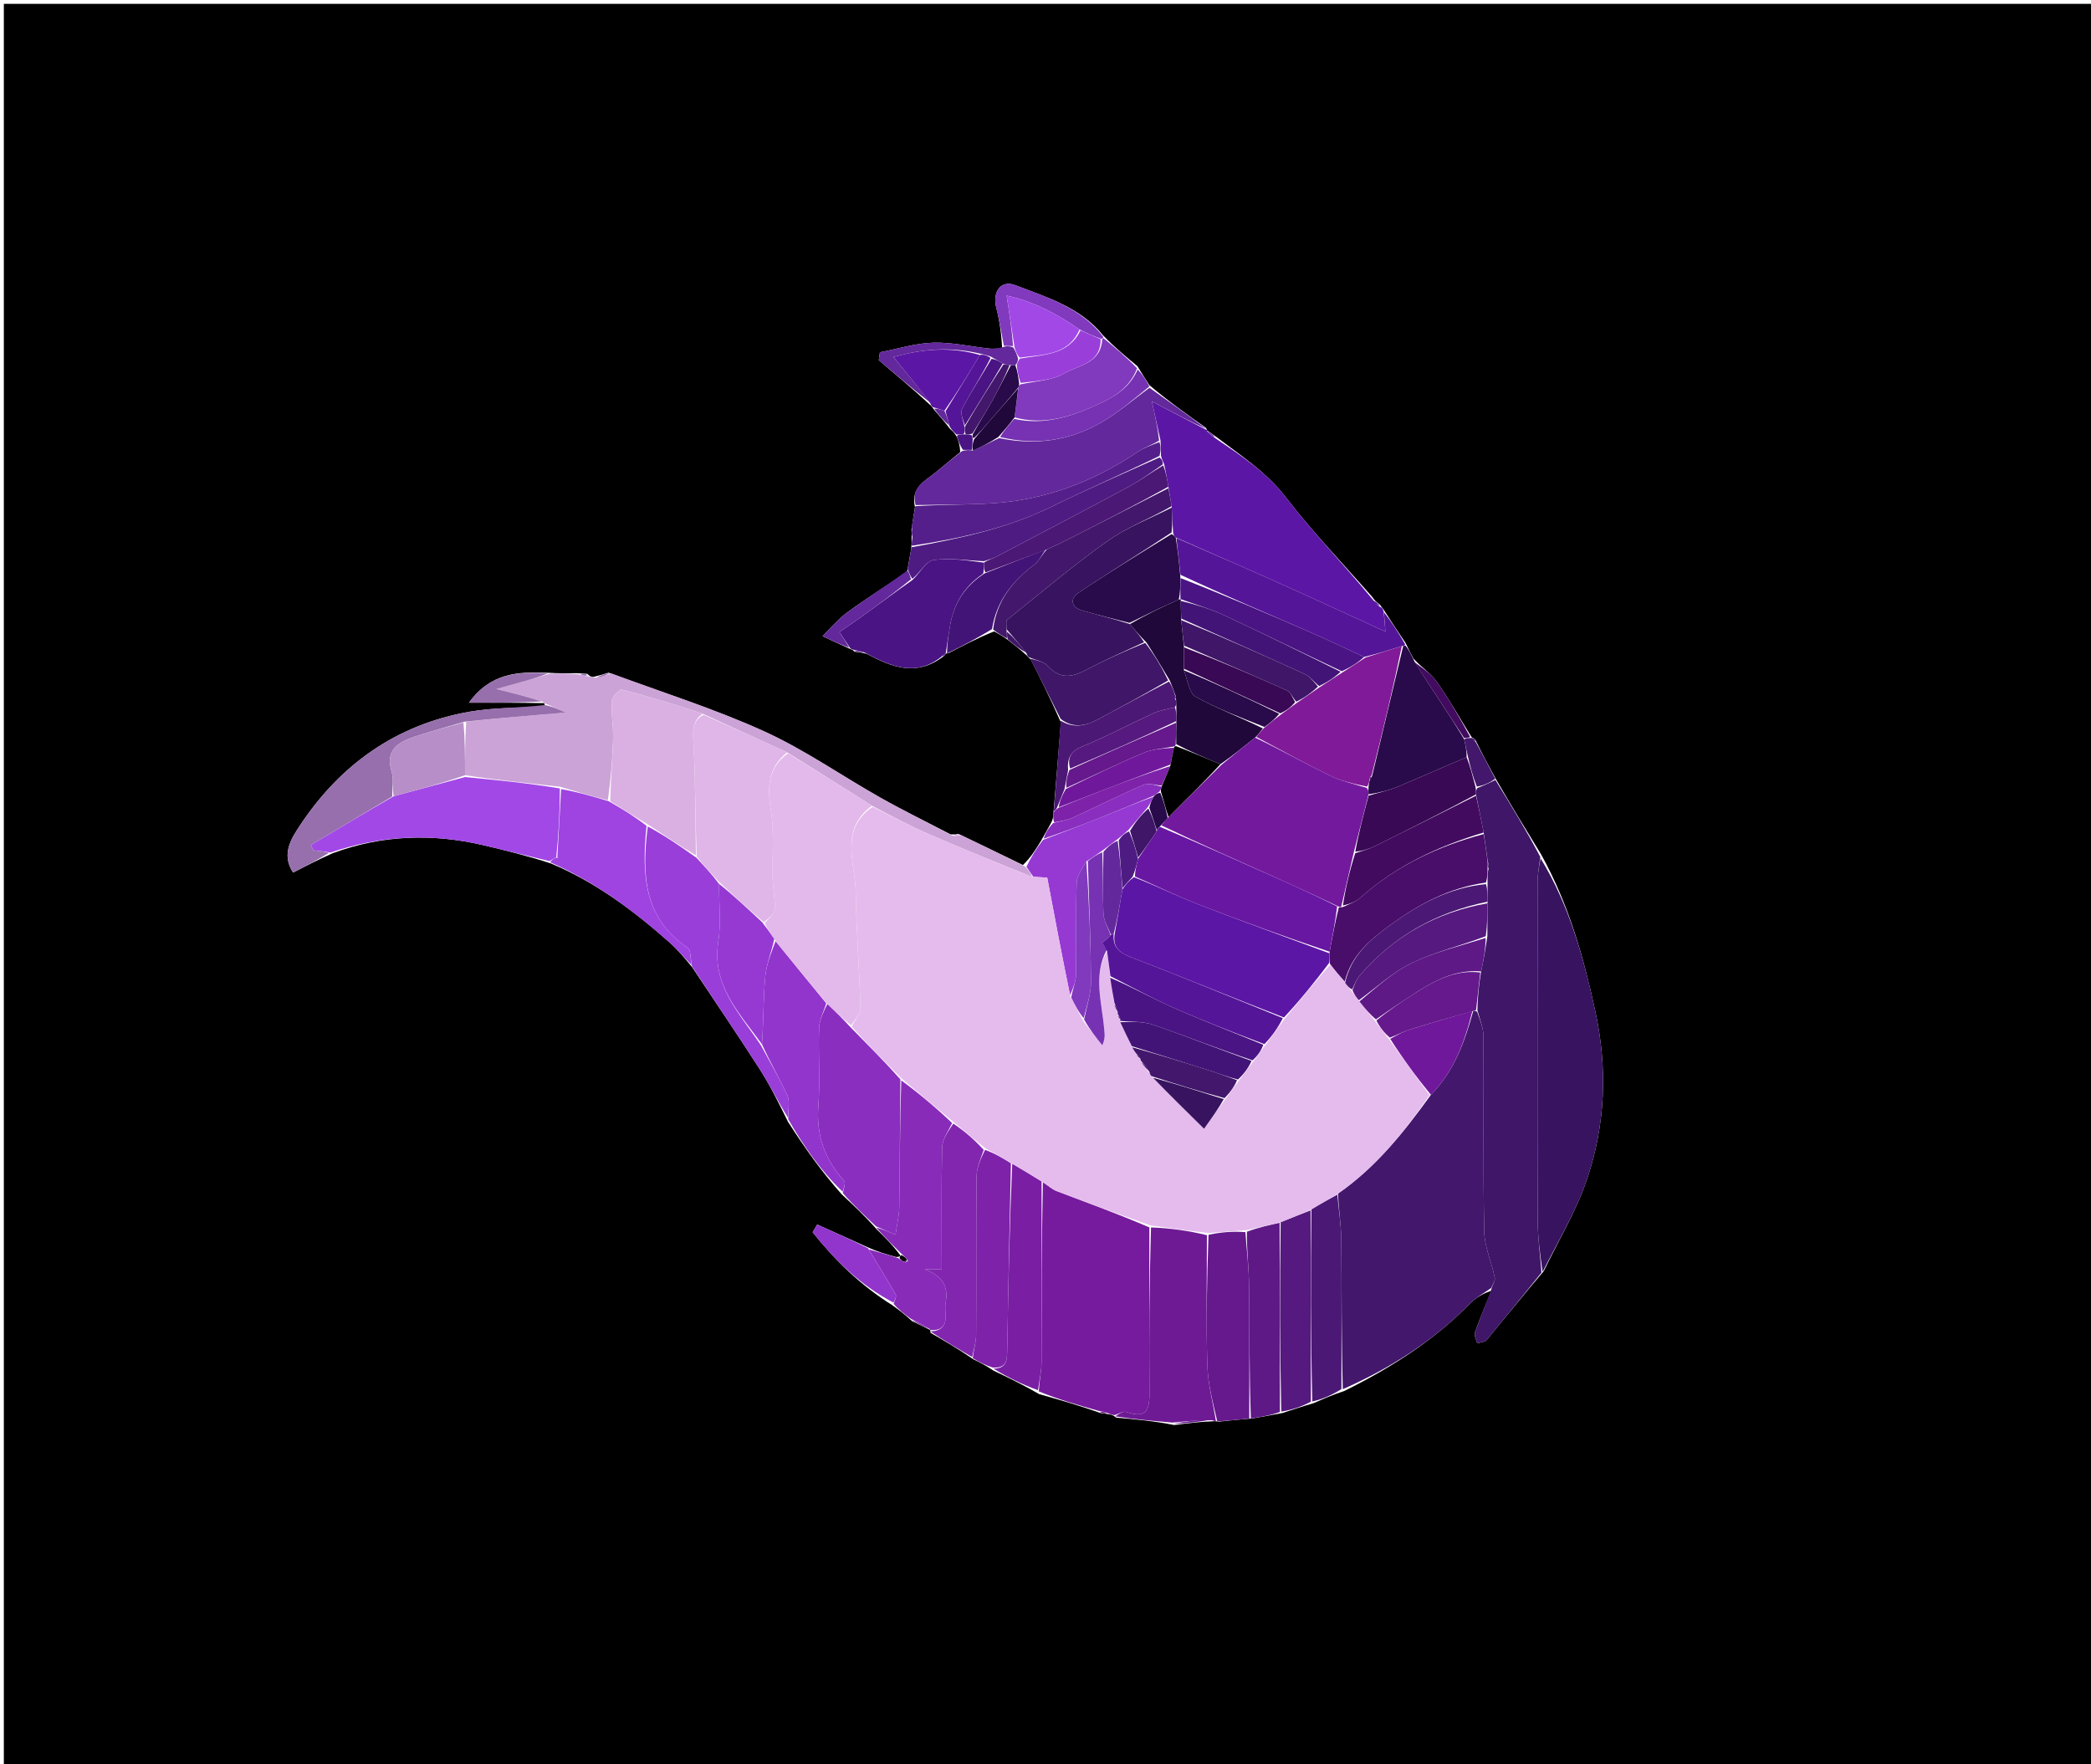 <svg version="1.1" id="Layer_1" xmlns="http://www.w3.org/2000/svg" xmlns:xlink="http://www.w3.org/1999/xlink" x="0px" y="0px"
	 width="100%" viewBox="0 0 544 459" enable-background="new 0 0 544 459" xml:space="preserve">
<path fill="#000000" opacity="1" stroke="none" 
	d="
M376,460 
	C250.667,460 125.833,460 1,460 
	C1,307 1,154 1,1 
	C182.333,1 363.666,1 545,1 
	C545,154 545,307 545,460 
	C488.833,460 432.667,460 376,460 
M383.004,191.993 
	C383.004,191.993 383.022,191.97 382.629,191.407 
	C379.72,186.715 376.995,181.895 373.822,177.39 
	C372.326,175.267 369.971,173.749 367.748,171.36 
	C367.13,170.216 366.512,169.072 365.672,167.267 
	C363.796,164.477 361.921,161.687 359.879,158.46 
	C359.695,158.185 359.441,158.016 359.004,157.284 
	C358.346,156.83 357.689,156.376 356.95,155.231 
	C349.474,146.707 341.557,138.521 334.667,129.547 
	C329.545,122.875 322.88,118.549 316.011,113.352 
	C315.353,112.874 314.694,112.396 314.01,111.982 
	C314.01,111.982 314.075,111.96 313.785,111.34 
	C308.877,107.857 303.968,104.373 298.996,100.179 
	C298.078,98.747 297.159,97.315 295.919,95.267 
	C292.964,92.826 290.01,90.385 286.959,87.239 
	C281.084,79.922 272.38,77.378 264.188,74.21 
	C260.373,72.735 258.14,75.895 259.207,80.105 
	C260.028,83.349 260.527,86.674 260.715,90.625 
	C259.59,90.651 258.452,90.802 257.343,90.684 
	C252.474,90.164 247.595,89.009 242.753,89.157 
	C238.12,89.299 233.528,90.767 228.919,91.652 
	C228.821,92.333 228.724,93.014 228.627,93.696 
	C233.086,97.474 237.546,101.253 242.162,105.492 
	C242.352,105.784 242.62,105.952 243.067,106.667 
	C244.362,108.127 245.658,109.588 247.163,111.582 
	C247.738,112.073 248.314,112.563 248.991,113.752 
	C249.385,114.849 249.78,115.946 249.79,117.645 
	C247.635,119.418 245.486,121.197 243.325,122.962 
	C240.621,125.17 236.907,126.76 238.046,131.971 
	C237.768,133.667 237.489,135.363 237.134,137.773 
	C237.179,138.488 237.223,139.203 237.148,140.601 
	C237.171,141.061 237.195,141.521 237.065,142.758 
	C236.757,144.533 236.448,146.308 235.991,148.771 
	C230.798,152.262 225.508,155.618 220.456,159.302 
	C218.063,161.046 216.127,163.416 213.984,165.502 
	C216.328,166.603 218.672,167.703 221.449,168.952 
	C221.449,168.952 221.903,169.009 222.289,169.553 
	C223.159,169.631 224.029,169.708 225.563,170.133 
	C231.949,173.524 238.359,176.176 245.492,170.736 
	C245.777,170.574 245.961,170.335 245.996,170.005 
	C245.996,170.005 246.028,170.045 246.734,169.948 
	C250.496,167.983 254.258,166.019 258.624,164.258 
	C259.742,164.863 260.861,165.468 262.365,166.586 
	C263.893,167.776 265.421,168.966 267.156,170.544 
	C267.34,170.786 267.577,170.952 268.216,171.638 
	C270.79,176.765 273.364,181.891 276.006,187.946 
	C275.39,195.647 274.774,203.347 274.047,211.767 
	C274.001,212.494 273.956,213.22 273.35,214.267 
	C272.647,215.528 271.944,216.789 270.873,218.686 
	C269.542,220.869 268.211,223.052 266.129,225.044 
	C260.75,222.437 255.371,219.829 249.361,216.966 
	C248.918,217.043 248.476,217.121 247.289,217.063 
	C241.209,213.901 235.038,210.902 229.072,207.538 
	C218.958,201.837 209.355,195.069 198.839,190.286 
	C185.953,184.426 172.348,180.147 158.309,175.007 
	C157.21,175.353 156.11,175.7 154.339,176.122 
	C153.895,176.063 153.451,176.004 152.813,175.31 
	C152.183,175.281 151.553,175.251 150.056,175.137 
	C147.733,175.174 145.41,175.211 142.187,175.009 
	C134.783,174.732 127.611,175.047 122.002,182.813 
	C129.15,182.813 135.1,182.813 141.498,182.927 
	C141.498,182.927 141.945,183.048 141.519,183.794 
	C135.097,184.207 128.576,184.047 122.273,185.141 
	C103.136,188.463 88.434,198.938 77.887,214.985 
	C75.882,218.035 73.088,222.216 76.248,227.003 
	C79.513,225.322 82.639,223.712 86.565,221.969 
	C99.35,217.251 112.372,216.767 125.576,219.843 
	C131.389,221.197 137.183,222.637 143.343,224.643 
	C154.896,229.484 164.778,236.853 174.076,245.074 
	C176.155,246.912 177.968,249.05 180.136,251.697 
	C185.992,260.511 191.948,269.261 197.659,278.169 
	C200.33,282.336 202.528,286.807 205.011,291.842 
	C209.143,298.289 213.507,304.559 219.01,310.741 
	C221.977,313.507 224.945,316.274 228.011,319.737 
	C230.239,321.939 232.466,324.141 234.3,326.701 
	C234.177,326.828 234.053,326.955 233.164,327.024 
	C230.779,326.361 228.393,325.697 225.62,324.433 
	C221.284,322.478 216.947,320.523 212.61,318.569 
	C212.213,319.236 211.815,319.904 211.418,320.572 
	C217.234,327.87 223.82,334.36 232.262,339.634 
	C233.83,340.787 235.398,341.94 237.283,343.7 
	C238.855,344.468 240.427,345.236 242,346 
	C242,346 241.997,346.002 242.085,346.729 
	C245.698,348.833 249.31,350.938 253.247,353.641 
	C254.837,354.416 256.427,355.19 258.405,356.54 
	C262.26,358.389 266.115,360.239 270.382,362.702 
	C275.578,364.163 280.773,365.624 286.27,367.61 
	C286.849,367.684 287.429,367.757 288.648,367.957 
	C289.076,368.026 289.504,368.095 290.411,368.81 
	C295.262,369.238 300.113,369.665 305.489,370.731 
	C308.888,370.293 312.286,369.854 315.932,369.74 
	C315.932,369.74 316.34,369.725 317.042,369.852 
	C319.7,369.581 322.358,369.31 325.839,369.015 
	C328.222,368.606 330.605,368.196 333.693,367.596 
	C336.148,366.779 338.602,365.961 341.785,365.037 
	C344.184,363.969 346.582,362.902 349.697,361.893 
	C361.772,355.931 373.01,348.784 382.498,339.077 
	C384.058,337.482 386.131,336.388 387.986,335.819 
	C386.542,339.413 385.006,342.974 383.727,346.625 
	C383.449,347.418 384.093,348.534 384.312,349.501 
	C385.163,349.202 386.323,349.159 386.818,348.564 
	C391.62,342.787 396.311,336.917 401.615,330.718 
	C405.398,322.85 409.981,315.256 412.788,307.054 
	C417.688,292.739 418.285,277.974 415.028,263.014 
	C411.991,249.062 408.228,235.444 400.918,222.242 
	C396.962,215.798 393.007,209.355 388.956,202.291 
	C387.266,199.187 385.575,196.082 383.837,192.482 
	C383.66,192.162 383.388,191.994 383.004,191.993 
z"/>
<path fill="#42176C" opacity="1" stroke="none" 
	d="
M387.967,335.063 
	C386.131,336.388 384.058,337.482 382.498,339.077 
	C373.01,348.784 361.772,355.931 349.344,361.407 
	C348.994,348.148 349.08,335.374 348.95,322.602 
	C348.91,318.659 348.282,314.723 348.113,310.516 
	C358.09,303.577 365.279,294.484 372.271,284.828 
	C378.368,278.606 381.078,270.984 383.284,263.006 
	C383.514,263.003 383.972,262.992 384.295,263.216 
	C385.078,265.466 385.926,267.488 385.939,269.516 
	C386.046,286.457 385.816,303.403 386.135,320.339 
	C386.211,324.37 388.053,328.351 388.885,332.396 
	C389.048,333.189 388.297,334.169 387.967,335.063 
z"/>
<path fill="#3F1668" opacity="1" stroke="none" 
	d="
M387.977,335.441 
	C388.297,334.169 389.048,333.189 388.885,332.396 
	C388.053,328.351 386.211,324.37 386.135,320.339 
	C385.816,303.403 386.046,286.457 385.939,269.516 
	C385.926,267.488 385.078,265.466 384.363,262.815 
	C384.444,259.128 384.778,256.066 385.335,252.716 
	C386.017,249.625 386.479,246.822 386.959,243.569 
	C386.984,240.412 386.99,237.706 387,234.583 
	C387.006,232.777 387.007,231.387 387.008,229.599 
	C387.009,228.134 387.009,227.068 387.269,225.939 
	C387.354,225.25 387.181,224.625 387.001,223.602 
	C386.663,221.137 386.33,219.068 385.997,216.583 
	C385.331,213.111 384.665,210.055 383.999,206.666 
	C384.004,205.887 384.009,205.442 384.383,204.995 
	C386.186,204.299 387.619,203.605 389.052,202.911 
	C393.007,209.355 396.962,215.798 400.734,222.938 
	C400.366,225.598 400.024,227.562 400.021,229.526 
	C399.987,258.76 399.953,287.994 400.044,317.228 
	C400.058,321.844 400.689,326.459 401.034,331.074 
	C396.311,336.917 391.62,342.787 386.818,348.564 
	C386.323,349.159 385.163,349.202 384.312,349.501 
	C384.093,348.534 383.449,347.418 383.727,346.625 
	C385.006,342.974 386.542,339.413 387.977,335.441 
z"/>
<path fill="#761B9D" opacity="1" stroke="none" 
	d="
M289.932,368.164 
	C289.504,368.095 289.076,368.026 288.261,367.644 
	C287.239,367.249 286.603,367.168 285.968,367.086 
	C280.773,365.624 275.578,364.163 270.255,361.978 
	C270.418,358.977 270.951,356.701 270.961,354.423 
	C271.028,338.733 270.985,323.043 271.316,307.55 
	C272.737,308.468 273.731,309.425 274.917,309.876 
	C282.935,312.925 290.993,315.866 299.029,319.321 
	C299.013,333.793 298.928,347.787 299.047,361.78 
	C299.083,366.081 298.818,369.35 293.083,367.339 
	C292.234,367.041 290.992,367.861 289.932,368.164 
z"/>
<path fill="#5C16A5" opacity="1" stroke="none" 
	d="
M359.117,157.952 
	C359.441,158.016 359.695,158.185 359.961,159.032 
	C360.146,160.85 360.248,162.096 360.43,164.317 
	C350.439,159.753 341.177,155.459 331.861,151.286 
	C323.293,147.449 314.666,143.743 305.885,139.829 
	C305.491,139.449 305.316,139.193 305.189,138.48 
	C305.076,136.051 304.953,134.051 304.817,131.684 
	C304.529,129.881 304.253,128.444 303.969,126.625 
	C303.632,124.501 303.303,122.758 302.873,120.755 
	C302.53,119.991 302.288,119.487 302.044,118.585 
	C302.024,117.121 302.007,116.057 301.924,114.614 
	C301.188,111.233 300.52,108.231 299.674,104.431 
	C305.262,107.352 309.668,109.656 314.075,111.96 
	C314.075,111.96 314.01,111.982 314.092,112.272 
	C314.846,113.046 315.518,113.529 316.189,114.012 
	C322.88,118.549 329.545,122.875 334.667,129.547 
	C341.557,138.521 349.474,146.707 357.06,155.89 
	C357.819,157.017 358.468,157.485 359.117,157.952 
z"/>
<path fill="#38135F" opacity="1" stroke="none" 
	d="
M401.324,330.896 
	C400.689,326.459 400.058,321.844 400.044,317.228 
	C399.953,287.994 399.987,258.76 400.021,229.526 
	C400.024,227.562 400.366,225.598 400.805,223.302 
	C408.228,235.444 411.991,249.062 415.028,263.014 
	C418.285,277.974 417.688,292.739 412.788,307.054 
	C409.981,315.256 405.398,322.85 401.324,330.896 
z"/>
<path fill="#CCA3D6" opacity="1" stroke="none" 
	d="
M249.992,217.222 
	C255.371,219.829 260.75,222.437 266.66,225.41 
	C267.735,226.551 268.279,227.326 268.449,228.088 
	C259.271,224.406 250.422,220.839 241.68,217.027 
	C236.707,214.858 231.909,212.289 226.852,209.62 
	C219.45,204.886 212.229,200.432 204.775,195.729 
	C197.373,192.303 190.204,189.125 182.828,185.666 
	C175.697,183.338 168.798,181.196 161.81,179.403 
	C161.17,179.239 159.218,181.256 159.151,182.339 
	C158.949,185.619 159.599,188.945 159.503,192.241 
	C159.348,197.565 158.863,202.88 158.148,208.2 
	C153.85,207.084 149.921,205.966 145.656,204.673 
	C137.205,203.716 129.088,202.935 120.985,201.673 
	C120.986,196.779 120.974,192.365 121.289,187.732 
	C129.997,186.814 138.378,186.115 147.213,185.379 
	C145.141,184.462 143.543,183.755 141.945,183.048 
	C141.945,183.048 141.498,182.927 141.134,182.531 
	C137.033,181.209 133.297,180.284 129.144,179.257 
	C131.694,178.549 134.034,177.918 136.363,177.248 
	C138.61,176.602 140.846,175.917 143.086,175.248 
	C145.41,175.211 147.733,175.174 150.551,175.437 
	C151.7,175.807 152.353,175.877 153.007,175.946 
	C153.451,176.004 153.895,176.063 154.888,176.338 
	C156.643,176.097 157.849,175.641 159.054,175.185 
	C172.348,180.147 185.953,184.426 198.839,190.286 
	C209.355,195.069 218.958,201.837 229.072,207.538 
	C235.038,210.902 241.209,213.901 247.727,217.379 
	C248.775,217.537 249.383,217.38 249.992,217.222 
M151.742,186.471 
	C151.897,186.466 152.053,186.461 152.208,186.456 
	C152.106,186.411 152.004,186.367 151.742,186.471 
z"/>
<path fill="#8A2EBF" opacity="1" stroke="none" 
	d="
M227.912,319.04 
	C224.945,316.274 221.977,313.507 219.259,310.372 
	C219.561,309.048 220.053,307.697 219.601,307.198 
	C214.585,301.643 212.323,295.372 212.898,287.759 
	C213.408,281.02 212.852,274.206 213.096,267.437 
	C213.174,265.277 214.309,263.155 215.249,261.176 
	C217.401,263.207 219.265,265.078 221.274,267.243 
	C225.716,271.787 230.013,276.037 234.244,280.796 
	C234.118,292.207 234.114,303.109 233.956,314.009 
	C233.922,316.362 233.337,318.707 232.98,321.235 
	C230.85,320.312 229.381,319.676 227.912,319.04 
z"/>
<path fill="#A248E7" opacity="1" stroke="none" 
	d="
M120.971,202.154 
	C129.088,202.935 137.205,203.716 145.653,205.115 
	C145.656,211.488 145.328,217.244 144.711,223.049 
	C143.943,223.411 143.464,223.725 142.985,224.038 
	C137.183,222.637 131.389,221.197 125.576,219.843 
	C112.372,216.767 99.35,217.251 85.986,221.797 
	C84.099,221.489 82.791,221.353 81.483,221.218 
	C81.299,220.748 81.115,220.278 80.931,219.809 
	C87.967,215.612 95.004,211.414 102.426,207.145 
	C108.864,205.434 114.918,203.794 120.971,202.154 
z"/>
<path fill="#63289B" opacity="1" stroke="none" 
	d="
M313.93,111.65 
	C309.668,109.656 305.262,107.352 299.674,104.431 
	C300.52,108.231 301.188,111.233 301.554,114.628 
	C299.481,115.86 297.569,116.487 295.965,117.569 
	C284.458,125.329 271.892,130.102 257.997,130.946 
	C251.42,131.345 244.813,131.261 238.22,131.396 
	C236.907,126.76 240.621,125.17 243.325,122.962 
	C245.486,121.197 247.635,119.418 250.321,117.331 
	C251.533,117.026 252.213,117.034 253.126,117.227 
	C255.421,116.256 257.484,115.1 259.956,113.972 
	C269.422,115.951 278.105,114.616 286.081,110.15 
	C290.69,107.569 294.752,104.009 299.06,100.89 
	C303.968,104.373 308.877,107.857 313.93,111.65 
z"/>
<path fill="#6E1A95" opacity="1" stroke="none" 
	d="
M290.172,368.487 
	C290.992,367.861 292.234,367.041 293.083,367.339 
	C298.818,369.35 299.083,366.081 299.047,361.78 
	C298.928,347.787 299.013,333.793 299.449,319.322 
	C304.583,319.52 309.287,320.195 313.994,321.348 
	C313.997,332.944 313.768,344.071 314.106,355.181 
	C314.254,360.047 315.56,364.878 316.34,369.725 
	C316.34,369.725 315.932,369.74 315.318,369.464 
	C311.457,369.489 308.21,369.791 304.963,370.092 
	C300.113,369.665 295.262,369.238 290.172,368.487 
z"/>
<path fill="#872BB8" opacity="1" stroke="none" 
	d="
M227.961,319.389 
	C229.381,319.676 230.85,320.312 232.98,321.235 
	C233.337,318.707 233.922,316.362 233.956,314.009 
	C234.114,303.109 234.118,292.207 234.479,281.072 
	C239.198,284.554 243.617,288.271 247.714,292.18 
	C246.595,294.417 245.155,296.447 245.109,298.508 
	C244.876,309.063 245.001,319.627 245.001,330.24 
	C243.769,330.24 242.192,330.24 240.615,330.24 
	C244.896,331.821 246.856,334.394 246.024,338.886 
	C245.846,339.849 245.925,340.878 246.007,341.866 
	C246.25,344.806 245.032,346.269 241.997,346.002 
	C241.997,346.002 242,346 241.843,345.718 
	C240.113,344.655 238.54,343.874 236.967,343.092 
	C235.398,341.94 233.83,340.787 232.499,339.215 
	C232.854,338.11 233.303,337.234 233.036,336.768 
	C230.767,332.814 228.368,328.935 226.007,325.033 
	C228.393,325.697 230.779,326.361 233.645,327.307 
	C234.422,327.788 234.719,327.987 235.121,328.286 
	C235.227,328.385 235.64,328.428 235.64,328.428 
	C235.64,328.428 235.986,328.181 236.231,328.038 
	C235.881,327.377 235.288,326.86 234.694,326.343 
	C232.466,324.141 230.239,321.939 227.961,319.389 
M238.508,329.469 
	C238.508,329.469 238.528,329.515 238.508,329.469 
z"/>
<path fill="#38135F" opacity="1" stroke="none" 
	d="
M304.83,132.051 
	C304.953,134.051 305.076,136.051 304.802,138.525 
	C296.393,144.085 288.294,149.042 280.429,154.345 
	C278.367,155.735 278.698,157.97 281.407,158.774 
	C285.514,159.994 289.694,160.971 293.963,162.355 
	C295.387,164.106 296.691,165.554 297.648,167.068 
	C292.278,169.55 287.184,171.834 282.253,174.427 
	C278.605,176.346 275.579,176.548 272.548,173.215 
	C271.482,172.042 269.455,171.742 267.866,171.044 
	C267.577,170.952 267.34,170.786 267.054,169.976 
	C265.302,167.606 263.652,165.803 261.88,163.711 
	C261.851,162.663 261.65,161.54 262.076,161.199 
	C270.734,154.257 279.226,147.071 288.271,140.667 
	C293.302,137.105 299.279,134.879 304.83,132.051 
z"/>
<path fill="#9F43E1" opacity="1" stroke="none" 
	d="
M145,223 
	C145.328,217.244 145.656,211.488 145.988,205.29 
	C149.921,205.966 153.85,207.084 158.395,208.464 
	C162.095,210.599 165.179,212.471 168.207,214.849 
	C166.918,227.413 167.432,238.814 178.892,246.596 
	C179.812,247.221 179.593,249.525 179.904,251.049 
	C177.968,249.05 176.155,246.912 174.076,245.074 
	C164.778,236.853 154.896,229.484 143.164,224.341 
	C143.464,223.725 143.943,223.411 144.752,223.129 
	C145.081,223.161 145.288,223.176 145.288,223.176 
	C145.288,223.176 145,223 145,223 
z"/>
<path fill="#9235CC" opacity="1" stroke="none" 
	d="
M214.96,261.015 
	C214.309,263.155 213.174,265.277 213.096,267.437 
	C212.852,274.206 213.408,281.02 212.898,287.759 
	C212.323,295.372 214.585,301.643 219.601,307.198 
	C220.053,307.697 219.561,309.048 219.209,310.02 
	C213.507,304.559 209.143,298.289 205.061,291.172 
	C205.052,288.633 205.543,286.515 204.83,284.944 
	C202.816,280.509 200.308,276.299 198.239,271.666 
	C198.656,265.531 198.571,259.708 199.104,253.941 
	C199.396,250.77 200.727,247.694 201.774,244.853 
	C206.292,250.426 210.626,255.72 214.96,261.015 
z"/>
<path fill="#9A3ED9" opacity="1" stroke="none" 
	d="
M197.995,272.001 
	C200.308,276.299 202.816,280.509 204.83,284.944 
	C205.543,286.515 205.052,288.633 205.026,290.821 
	C202.528,286.807 200.33,282.336 197.659,278.169 
	C191.948,269.261 185.992,260.511 180.02,251.373 
	C179.593,249.525 179.812,247.221 178.892,246.596 
	C167.432,238.814 166.918,227.413 168.532,215.01 
	C172.954,217.412 176.994,220.161 181.223,223.177 
	C183.303,225.441 185.193,227.438 187.071,229.945 
	C187.039,235.286 187.622,240.211 186.88,244.928 
	C185.077,256.376 192.508,263.723 197.995,272.001 
z"/>
<path fill="#4A1484" opacity="1" stroke="none" 
	d="
M221.903,169.009 
	C221.903,169.009 221.449,168.952 221.158,168.572 
	C220.094,167.02 219.321,165.848 218.387,164.433 
	C220.531,162.949 222.446,161.673 224.309,160.324 
	C228.565,157.241 232.795,154.122 237.368,150.901 
	C239.4,149.007 240.917,145.987 242.837,145.706 
	C247.118,145.078 251.6,145.817 256,146.374 
	C256.002,147.499 256.003,148.249 255.779,149.244 
	C250.682,152.693 248.085,157.324 247.131,162.971 
	C246.734,165.324 246.394,167.687 246.028,170.045 
	C246.028,170.045 245.996,170.005 245.828,170.102 
	C245.415,170.35 245.206,170.539 245.032,170.766 
	C238.359,176.176 231.949,173.524 224.971,169.781 
	C223.553,169.289 222.728,169.149 221.903,169.009 
z"/>
<path fill="#65198C" opacity="1" stroke="none" 
	d="
M316.691,369.789 
	C315.56,364.878 314.254,360.047 314.106,355.181 
	C313.768,344.071 313.997,332.944 314.409,321.251 
	C317.883,320.496 320.944,320.315 324.01,320.551 
	C324.344,325.406 324.902,329.839 324.955,334.278 
	C325.093,345.863 325.01,357.452 325.015,369.039 
	C322.358,369.31 319.7,369.581 316.691,369.789 
z"/>
<path fill="#8226B0" opacity="1" stroke="none" 
	d="
M242.041,346.365 
	C245.032,346.269 246.25,344.806 246.007,341.866 
	C245.925,340.878 245.846,339.849 246.024,338.886 
	C246.856,334.394 244.896,331.821 240.615,330.24 
	C242.192,330.24 243.769,330.24 245.001,330.24 
	C245.001,319.627 244.876,309.063 245.109,298.508 
	C245.155,296.447 246.595,294.417 248.024,292.308 
	C251.178,294.46 253.7,296.678 255.923,299.158 
	C255.082,301.614 254.096,303.802 254.073,306 
	C253.929,319.776 254.041,333.555 253.952,347.332 
	C253.94,349.237 253.282,351.139 252.923,353.042 
	C249.31,350.938 245.698,348.833 242.041,346.365 
z"/>
<path fill="#551598" opacity="1" stroke="none" 
	d="
M306.064,139.979 
	C314.666,143.743 323.293,147.449 331.861,151.286 
	C341.177,155.459 350.439,159.753 360.43,164.317 
	C360.248,162.096 360.146,160.85 360.045,159.25 
	C361.921,161.687 363.796,164.477 365.577,167.639 
	C365.483,168.011 365.065,168.046 364.695,168.098 
	C361.287,169.127 358.25,170.104 354.87,170.922 
	C350.157,168.741 345.823,166.636 341.409,164.715 
	C330.012,159.752 318.579,154.87 307.113,149.54 
	C306.732,146.076 306.398,143.028 306.064,139.979 
z"/>
<path fill="#7A1EA4" opacity="1" stroke="none" 
	d="
M270.978,307.354 
	C270.985,323.043 271.028,338.733 270.961,354.423 
	C270.951,356.701 270.418,358.977 270.049,361.671 
	C266.115,360.239 262.26,358.389 258.458,356.064 
	C261.935,356.002 261.994,353.856 262.036,351.306 
	C262.298,335.079 262.669,318.854 263.342,302.739 
	C266.113,304.351 268.546,305.853 270.978,307.354 
z"/>
<path fill="#290A4A" opacity="1" stroke="none" 
	d="
M365.065,168.046 
	C365.065,168.046 365.483,168.011 365.688,167.969 
	C366.512,169.072 367.13,170.216 367.942,172.003 
	C370.248,175.814 372.369,178.976 374.466,182.155 
	C376.63,185.434 378.771,188.729 380.949,192.38 
	C381.296,194.151 381.617,195.56 381.561,196.996 
	C375.28,199.607 369.409,202.272 363.455,204.735 
	C361.083,205.716 358.526,206.249 356.04,206.656 
	C356.009,205.885 355.99,205.445 356.042,204.669 
	C356.158,203.877 356.203,203.422 356.4,202.818 
	C356.742,202.453 356.884,202.209 357.052,201.558 
	C359.771,190.134 362.418,179.09 365.065,168.046 
z"/>
<path fill="#976FAD" opacity="1" stroke="none" 
	d="
M102.04,207.217 
	C95.004,211.414 87.967,215.612 80.931,219.809 
	C81.115,220.278 81.299,220.748 81.483,221.218 
	C82.791,221.353 84.099,221.489 85.585,221.864 
	C82.639,223.712 79.513,225.322 76.248,227.003 
	C73.088,222.216 75.882,218.035 77.887,214.985 
	C88.434,198.938 103.136,188.463 122.273,185.141 
	C128.576,184.047 135.097,184.207 141.732,183.421 
	C143.543,183.755 145.141,184.462 147.213,185.379 
	C138.378,186.115 129.997,186.814 120.887,187.742 
	C116.073,189.185 111.952,190.288 107.915,191.643 
	C103.605,193.089 100.12,195.09 101.891,200.815 
	C102.498,202.777 102.022,205.074 102.04,207.217 
M79.528,222.445 
	C79.528,222.445 79.571,222.523 79.528,222.445 
z"/>
<path fill="#7E22AA" opacity="1" stroke="none" 
	d="
M263.003,302.628 
	C262.669,318.854 262.298,335.079 262.036,351.306 
	C261.994,353.856 261.935,356.002 258.264,355.776 
	C256.427,355.19 254.837,354.416 253.085,353.342 
	C253.282,351.139 253.94,349.237 253.952,347.332 
	C254.041,333.555 253.929,319.776 254.073,306 
	C254.096,303.802 255.082,301.614 256.267,299.143 
	C258.941,300.119 260.972,301.373 263.003,302.628 
z"/>
<path fill="#4C1875" opacity="1" stroke="none" 
	d="
M347.923,310.783 
	C348.282,314.723 348.91,318.659 348.95,322.602 
	C349.08,335.374 348.994,348.148 348.986,361.378 
	C346.582,362.902 344.184,363.969 341.406,364.611 
	C341.005,347.751 340.984,331.317 341.172,314.623 
	C343.562,313.17 345.742,311.976 347.923,310.783 
z"/>
<path fill="#9639D3" opacity="1" stroke="none" 
	d="
M268.823,228.1 
	C268.279,227.326 267.735,226.551 267.036,225.506 
	C268.211,223.052 269.542,220.869 271.343,218.517 
	C276.78,216.414 281.762,214.516 286.711,212.537 
	C291.254,210.721 295.763,208.82 300.134,207.249 
	C299.604,208.303 299.227,209.064 298.581,210.012 
	C296.814,212.066 295.316,213.932 293.554,215.946 
	C292.551,216.786 291.812,217.479 290.789,218.294 
	C289.367,219.329 288.23,220.243 286.803,221.275 
	C285.346,222.269 284.18,223.145 282.636,224.104 
	C281.507,226.018 280.163,227.831 280.107,229.683 
	C279.867,237.653 280.09,245.636 279.939,253.61 
	C279.904,255.473 279.065,257.321 278.379,258.89 
	C276.276,248.622 274.391,238.639 272.443,228.32 
	C271.786,228.28 270.304,228.19 268.823,228.1 
z"/>
<path fill="#56197F" opacity="1" stroke="none" 
	d="
M340.963,314.884 
	C340.984,331.317 341.005,347.751 341.042,364.664 
	C338.602,365.961 336.148,366.779 333.343,367.238 
	C332.965,350.627 332.938,334.374 333.181,317.964 
	C335.955,316.833 338.459,315.858 340.963,314.884 
z"/>
<path fill="#3F1668" opacity="1" stroke="none" 
	d="
M268.041,171.341 
	C269.455,171.742 271.482,172.042 272.548,173.215 
	C275.579,176.548 278.605,176.346 282.253,174.427 
	C287.184,171.834 292.278,169.55 297.938,167.24 
	C300.413,170.469 302.251,173.59 303.92,177.028 
	C297.696,180.627 291.656,183.94 285.578,187.181 
	C282.369,188.893 279.11,189.503 275.939,187.018 
	C273.364,181.891 270.79,176.765 268.041,171.341 
z"/>
<path fill="#5E1986" opacity="1" stroke="none" 
	d="
M332.911,318.121 
	C332.938,334.374 332.965,350.627 332.99,367.333 
	C330.605,368.196 328.222,368.606 325.427,369.027 
	C325.01,357.452 325.093,345.863 324.955,334.278 
	C324.902,329.839 324.344,325.406 324.401,320.433 
	C327.494,319.305 330.202,318.713 332.911,318.121 
z"/>
<path fill="#551F8B" opacity="1" stroke="none" 
	d="
M238.133,131.683 
	C244.813,131.261 251.42,131.345 257.997,130.946 
	C271.892,130.102 284.458,125.329 295.965,117.569 
	C297.569,116.487 299.481,115.86 301.621,115.007 
	C302.007,116.057 302.024,117.121 301.672,118.605 
	C292.107,123.249 282.819,127.286 273.739,131.745 
	C262.168,137.428 249.815,140.083 237.218,141.982 
	C237.195,141.521 237.171,141.061 237.367,140.046 
	C237.462,138.68 237.336,137.869 237.211,137.058 
	C237.489,135.363 237.768,133.667 238.133,131.683 
z"/>
<path fill="#8139BD" opacity="1" stroke="none" 
	d="
M287.056,87.945 
	C290.01,90.385 292.964,92.826 295.823,95.814 
	C293.747,101.187 289.61,103.401 285.157,105.421 
	C278.338,108.514 271.433,110.653 263.948,108.585 
	C264.33,105.801 264.614,103.408 264.975,100.747 
	C265.106,100.304 265.161,100.128 265.618,99.966 
	C269.652,99.109 273.72,98.982 276.807,97.177 
	C280.541,94.994 286.442,94.624 286.753,88.244 
	C286.854,88.144 287.056,87.945 287.056,87.945 
z"/>
<path fill="#42176C" opacity="1" stroke="none" 
	d="
M304.817,131.684 
	C299.279,134.879 293.302,137.105 288.271,140.667 
	C279.226,147.071 270.734,154.257 262.076,161.199 
	C261.65,161.54 261.851,162.663 261.878,164.057 
	C261.991,165.152 261.985,165.613 261.979,166.074 
	C260.861,165.468 259.742,164.863 258.38,163.779 
	C259.294,156.122 263.59,151.089 269.16,146.823 
	C270.373,145.895 271.069,144.293 272.356,142.94 
	C274.633,141.924 276.565,140.985 278.479,140.011 
	C286.981,135.682 295.478,131.343 303.977,127.008 
	C304.253,128.444 304.529,129.881 304.817,131.684 
z"/>
<path fill="#4E1B83" opacity="1" stroke="none" 
	d="
M237.142,142.37 
	C249.815,140.083 262.168,137.428 273.739,131.745 
	C282.819,127.286 292.107,123.249 301.675,119.004 
	C302.288,119.487 302.53,119.991 302.526,120.81 
	C299.373,122.99 296.572,125.053 293.539,126.684 
	C282.155,132.807 270.7,138.8 259.252,144.806 
	C258.238,145.338 257.087,145.608 256,145.999 
	C251.6,145.817 247.118,145.078 242.837,145.706 
	C240.917,145.987 239.4,149.007 237.351,150.582 
	C236.714,149.615 236.427,148.849 236.14,148.084 
	C236.448,146.308 236.757,144.533 237.142,142.37 
z"/>
<path fill="#431477" opacity="1" stroke="none" 
	d="
M272.002,143.001 
	C271.069,144.293 270.373,145.895 269.16,146.823 
	C263.59,151.089 259.294,156.122 258.077,163.677 
	C254.258,166.019 250.496,167.983 246.381,169.997 
	C246.394,167.687 246.734,165.324 247.131,162.971 
	C248.085,157.324 250.682,152.693 256.14,149.181 
	C261.817,146.916 266.91,144.959 272.002,143.001 
z"/>
<path fill="#5C16A5" opacity="1" stroke="none" 
	d="
M242.964,105.998 
	C242.62,105.952 242.352,105.784 242.025,104.92 
	C238.883,100.703 235.878,97.059 232.437,92.886 
	C240.677,90.558 247.784,90.289 254.914,92.345 
	C251.902,97.461 248.943,102.233 245.693,106.87 
	C244.59,106.489 243.777,106.244 242.964,105.998 
z"/>
<path fill="#7632B3" opacity="1" stroke="none" 
	d="
M263.851,108.974 
	C271.433,110.653 278.338,108.514 285.157,105.421 
	C289.61,103.401 293.747,101.187 295.984,96.122 
	C297.159,97.315 298.078,98.747 299.028,100.535 
	C294.752,104.009 290.69,107.569 286.081,110.15 
	C278.105,114.616 269.422,115.951 260.167,113.702 
	C261.263,111.927 262.557,110.451 263.851,108.974 
z"/>
<path fill="#4C1875" opacity="1" stroke="none" 
	d="
M275.972,187.482 
	C279.11,189.503 282.369,188.893 285.578,187.181 
	C291.656,183.94 297.696,180.627 304.14,177.3 
	C304.978,178.528 305.427,179.8 305.783,181.171 
	C305.579,181.547 305.655,181.775 305.962,182.291 
	C306.017,183.082 306.03,183.535 305.654,184.009 
	C303.53,184.528 301.698,184.817 300.074,185.561 
	C293.935,188.372 287.969,191.59 281.722,194.122 
	C278.662,195.362 277.603,197.021 277.881,200.367 
	C277.512,202.147 277.296,203.591 276.929,205.337 
	C276.209,207.098 275.639,208.557 274.951,210.216 
	C274.65,210.672 274.426,210.882 274.158,211.047 
	C274.774,203.347 275.39,195.647 275.972,187.482 
z"/>
<path fill="#9235CC" opacity="1" stroke="none" 
	d="
M225.814,324.733 
	C228.368,328.935 230.767,332.814 233.036,336.768 
	C233.303,337.234 232.854,338.11 232.464,338.886 
	C223.82,334.36 217.234,327.87 211.418,320.572 
	C211.815,319.904 212.213,319.236 212.61,318.569 
	C216.947,320.523 221.284,322.478 225.814,324.733 
z"/>
<path fill="#8139BD" opacity="1" stroke="none" 
	d="
M261.169,89.962 
	C260.527,86.674 260.028,83.349 259.207,80.105 
	C258.14,75.895 260.373,72.735 264.188,74.21 
	C272.38,77.378 281.084,79.922 287.007,87.592 
	C287.056,87.945 286.854,88.144 286.44,88.136 
	C284.384,87.403 282.742,86.679 280.855,85.718 
	C274.921,81.612 268.946,78.414 261.886,76.895 
	C262.627,81.716 263.27,85.891 263.569,90.049 
	C262.541,90.008 261.855,89.985 261.169,89.962 
z"/>
<path fill="#63289B" opacity="1" stroke="none" 
	d="
M260.942,90.293 
	C261.855,89.985 262.541,90.008 263.607,90.371 
	C264.278,91.495 264.569,92.279 264.871,93.316 
	C264.764,94.046 264.645,94.525 264.143,95.008 
	C263.504,95.009 263.249,95.005 262.67,94.957 
	C261.912,94.884 261.478,94.855 260.863,94.58 
	C259.792,93.89 258.9,93.448 257.764,92.782 
	C256.669,92.373 255.818,92.187 254.967,92.001 
	C247.784,90.289 240.677,90.558 232.437,92.886 
	C235.878,97.059 238.883,100.703 241.947,104.69 
	C237.546,101.253 233.086,97.474 228.627,93.696 
	C228.724,93.014 228.821,92.333 228.919,91.652 
	C233.528,90.767 238.12,89.299 242.753,89.157 
	C247.595,89.009 252.474,90.164 257.343,90.684 
	C258.452,90.802 259.59,90.651 260.942,90.293 
z"/>
<path fill="#8A2EBF" opacity="1" stroke="none" 
	d="
M300.287,206.956 
	C295.763,208.82 291.254,210.721 286.711,212.537 
	C281.762,214.516 276.78,216.414 271.527,218.199 
	C271.944,216.789 272.647,215.528 274.016,214.104 
	C276.123,213.562 277.653,213.382 278.987,212.771 
	C285.145,209.951 291.196,206.889 297.413,204.21 
	C298.751,203.634 300.617,204.284 302.206,204.641 
	C302.051,205.258 301.93,205.603 301.58,205.996 
	C300.995,206.347 300.641,206.651 300.287,206.956 
z"/>
<path fill="#7E22AA" opacity="1" stroke="none" 
	d="
M302.24,204.369 
	C300.617,204.284 298.751,203.634 297.413,204.21 
	C291.196,206.889 285.145,209.951 278.987,212.771 
	C277.653,213.382 276.123,213.562 274.297,213.944 
	C273.956,213.22 274.001,212.494 274.103,211.407 
	C274.426,210.882 274.65,210.672 275.324,210.194 
	C279.46,208.523 283.092,207.038 286.754,205.632 
	C292.655,203.366 298.577,201.153 304.459,199.299 
	C303.699,201.243 302.969,202.806 302.24,204.369 
z"/>
<path fill="#63289B" opacity="1" stroke="none" 
	d="
M236.066,148.427 
	C236.427,148.849 236.714,149.615 237.019,150.7 
	C232.795,154.122 228.565,157.241 224.309,160.324 
	C222.446,161.673 220.531,162.949 218.387,164.433 
	C219.321,165.848 220.094,167.02 220.942,168.498 
	C218.672,167.703 216.328,166.603 213.984,165.502 
	C216.127,163.416 218.063,161.046 220.456,159.302 
	C225.508,155.618 230.798,152.262 236.066,148.427 
z"/>
<path fill="#976FAD" opacity="1" stroke="none" 
	d="
M142.637,175.129 
	C140.846,175.917 138.61,176.602 136.363,177.248 
	C134.034,177.918 131.694,178.549 129.144,179.257 
	C133.297,180.284 137.033,181.209 140.91,182.474 
	C135.1,182.813 129.15,182.813 122.002,182.813 
	C127.611,175.047 134.783,174.732 142.637,175.129 
z"/>
<path fill="#551598" opacity="1" stroke="none" 
	d="
M254.914,92.345 
	C255.818,92.187 256.669,92.373 257.705,93.131 
	C255.321,97.891 252.562,101.981 250.312,106.335 
	C249.719,107.483 250.697,109.443 250.961,111.359 
	C250.977,112.125 250.985,112.563 250.642,113.002 
	C249.824,113.02 249.357,113.037 248.889,113.054 
	C248.314,112.563 247.738,112.073 247.055,110.965 
	C246.625,109.233 246.305,108.119 245.984,107.005 
	C248.943,102.233 251.902,97.461 254.914,92.345 
z"/>
<path fill="#420B60" opacity="1" stroke="none" 
	d="
M380.922,192.017 
	C378.771,188.729 376.63,185.434 374.466,182.155 
	C372.369,178.976 370.248,175.814 368.071,172.301 
	C369.971,173.749 372.326,175.267 373.822,177.39 
	C376.995,181.895 379.72,186.715 382.476,191.705 
	C381.856,192.008 381.389,192.013 380.922,192.017 
z"/>
<path fill="#42176C" opacity="1" stroke="none" 
	d="
M380.949,192.38 
	C381.389,192.013 381.856,192.008 382.672,191.987 
	C383.022,191.97 383.004,191.993 383.128,192.177 
	C383.43,192.599 383.642,192.805 383.885,192.977 
	C385.575,196.082 387.266,199.187 389.004,202.601 
	C387.619,203.605 386.186,204.299 384.227,204.65 
	C383.113,201.861 382.525,199.415 381.937,196.969 
	C381.617,195.56 381.296,194.151 380.949,192.38 
z"/>
<path fill="#65198C" opacity="1" stroke="none" 
	d="
M305.226,370.412 
	C308.21,369.791 311.457,369.489 315.194,369.301 
	C312.286,369.854 308.888,370.293 305.226,370.412 
z"/>
<path fill="#3F1668" opacity="1" stroke="none" 
	d="
M262.172,166.33 
	C261.985,165.613 261.991,165.152 261.999,164.346 
	C263.652,165.803 265.302,167.606 266.95,169.782 
	C265.421,168.966 263.893,167.776 262.172,166.33 
z"/>
<path fill="#4A1484" opacity="1" stroke="none" 
	d="
M248.94,113.403 
	C249.357,113.037 249.824,113.02 250.951,113.007 
	C252.019,113.028 252.428,113.045 252.886,113.304 
	C252.934,113.546 253.08,114.017 253.063,114.395 
	C252.995,115.53 252.945,116.286 252.894,117.042 
	C252.213,117.034 251.533,117.026 250.514,117.03 
	C249.78,115.946 249.385,114.849 248.94,113.403 
z"/>
<path fill="#8226B0" opacity="1" stroke="none" 
	d="
M237.125,343.396 
	C238.54,343.874 240.113,344.655 241.843,345.72 
	C240.427,345.236 238.855,344.468 237.125,343.396 
z"/>
<path fill="#63289B" opacity="1" stroke="none" 
	d="
M245.693,106.87 
	C246.305,108.119 246.625,109.233 246.95,110.698 
	C245.658,109.588 244.362,108.127 243.015,106.332 
	C243.777,106.244 244.59,106.489 245.693,106.87 
z"/>
<path fill="#976FAD" opacity="1" stroke="none" 
	d="
M158.682,175.096 
	C157.849,175.641 156.643,176.097 155.224,176.3 
	C156.11,175.7 157.21,175.353 158.682,175.096 
z"/>
<path fill="#976FAD" opacity="1" stroke="none" 
	d="
M152.91,175.628 
	C152.353,175.877 151.7,175.807 150.985,175.48 
	C151.553,175.251 152.183,175.281 152.91,175.628 
z"/>
<path fill="#6E1A95" opacity="1" stroke="none" 
	d="
M286.119,367.348 
	C286.603,367.168 287.239,367.249 287.942,367.581 
	C287.429,367.757 286.849,367.684 286.119,367.348 
z"/>
<path fill="#E5BBED" opacity="1" stroke="none" 
	d="
M249.677,217.094 
	C249.383,217.38 248.775,217.537 248.099,217.446 
	C248.476,217.121 248.918,217.043 249.677,217.094 
z"/>
<path fill="#551598" opacity="1" stroke="none" 
	d="
M359.06,157.618 
	C358.468,157.485 357.819,157.017 357.101,156.236 
	C357.689,156.376 358.346,156.83 359.06,157.618 
z"/>
<path fill="#63289B" opacity="1" stroke="none" 
	d="
M316.1,113.682 
	C315.518,113.529 314.846,113.046 314.105,112.24 
	C314.694,112.396 315.353,112.874 316.1,113.682 
z"/>
<path fill="#63289B" opacity="1" stroke="none" 
	d="
M222.096,169.281 
	C222.728,169.149 223.553,169.289 224.638,169.607 
	C224.029,169.708 223.159,169.631 222.096,169.281 
z"/>
<path fill="#4E1B83" opacity="1" stroke="none" 
	d="
M237.172,137.416 
	C237.336,137.869 237.462,138.68 237.427,139.705 
	C237.223,139.203 237.179,138.488 237.172,137.416 
z"/>
<path fill="#431477" opacity="1" stroke="none" 
	d="
M245.262,170.751 
	C245.206,170.539 245.415,170.35 245.852,170.109 
	C245.961,170.335 245.777,170.574 245.262,170.751 
z"/>
<path fill="#420B60" opacity="1" stroke="none" 
	d="
M383.861,192.73 
	C383.642,192.805 383.43,192.599 383.136,192.17 
	C383.388,191.994 383.66,192.162 383.861,192.73 
z"/>
<path fill="#E5BBED" opacity="1" stroke="none" 
	d="
M333.181,317.964 
	C330.202,318.713 327.494,319.305 324.395,320.015 
	C320.944,320.315 317.883,320.496 314.407,320.775 
	C309.287,320.195 304.583,319.52 299.458,318.843 
	C290.993,315.866 282.935,312.925 274.917,309.876 
	C273.731,309.425 272.737,308.468 271.316,307.55 
	C268.546,305.853 266.113,304.351 263.342,302.739 
	C260.972,301.373 258.941,300.119 256.566,298.88 
	C253.7,296.678 251.178,294.46 248.347,292.115 
	C243.617,288.271 239.198,284.554 234.544,280.562 
	C230.013,276.037 225.716,271.787 221.58,267.046 
	C222.485,265.151 223.902,263.729 223.864,262.347 
	C223.59,252.279 222.788,242.223 222.625,232.156 
	C222.5,224.494 218.31,215.863 227.032,209.901 
	C231.909,212.289 236.707,214.858 241.68,217.027 
	C250.422,220.839 259.271,224.406 268.449,228.088 
	C270.304,228.19 271.786,228.28 272.443,228.32 
	C274.391,238.639 276.276,248.622 278.477,259.223 
	C279.737,261.622 280.682,263.404 281.747,265.513 
	C283.505,267.872 285.143,269.905 286.78,271.937 
	C287.613,270.091 287.372,268.975 287.279,267.846 
	C286.706,260.896 284.324,253.885 288.023,247.46 
	C288.367,249.89 288.631,251.929 288.846,254.376 
	C289.183,256.854 289.568,258.924 289.924,261.354 
	C290.238,262.337 290.581,262.96 290.83,263.675 
	C290.735,263.767 290.895,263.977 290.878,264.277 
	C291.114,264.863 291.368,265.148 291.522,265.415 
	C291.423,265.398 291.388,265.596 291.452,265.923 
	C292.496,268.223 293.476,270.197 294.526,272.451 
	C294.931,273.19 295.266,273.648 295.725,274.447 
	C296.222,275.072 296.595,275.355 296.855,275.696 
	C296.742,275.754 296.848,275.984 296.921,276.291 
	C297.666,277.388 298.336,278.18 299.056,279.211 
	C299.243,279.781 299.488,279.982 299.956,280.373 
	C304.354,284.903 308.634,289.115 313.246,293.653 
	C315.48,290.529 317.095,288.272 318.938,285.765 
	C320.178,284.036 321.189,282.557 322.475,280.914 
	C323.833,279.167 324.917,277.584 326.284,275.855 
	C327.365,274.464 328.163,273.219 329.255,271.817 
	C331.054,269.447 332.56,267.234 334.356,264.855 
	C338.385,260.032 342.122,255.374 346.06,250.996 
	C347.458,252.647 348.655,254.018 349.943,255.686 
	C350.59,256.582 351.145,257.182 351.772,258.03 
	C352.402,258.924 352.96,259.57 353.667,260.522 
	C355.132,262.391 356.447,263.953 357.871,265.808 
	C359.058,267.394 360.137,268.686 361.322,270.288 
	C364.932,275.364 368.436,280.131 371.94,284.898 
	C365.279,294.484 358.09,303.577 348.113,310.516 
	C345.742,311.976 343.562,313.17 341.172,314.623 
	C338.459,315.858 335.955,316.833 333.181,317.964 
z"/>
<path fill="#70189B" opacity="1" stroke="none" 
	d="
M372.271,284.828 
	C368.436,280.131 364.932,275.364 361.68,270.269 
	C363.553,269.223 365.124,268.34 366.806,267.818 
	C372.2,266.143 377.636,264.602 383.055,263.01 
	C381.078,270.984 378.368,278.606 372.271,284.828 
z"/>
<path fill="#65198C" opacity="1" stroke="none" 
	d="
M383.284,263.006 
	C377.636,264.602 372.2,266.143 366.806,267.818 
	C365.124,268.34 363.553,269.223 361.573,269.96 
	C360.137,268.686 359.058,267.394 358.084,265.5 
	C361.347,262.824 364.494,260.735 367.664,258.679 
	C372.972,255.236 378.418,252.193 385.113,253.005 
	C384.778,256.066 384.444,259.128 384.04,262.591 
	C383.972,262.992 383.514,263.003 383.284,263.006 
z"/>
<path fill="#490D6A" opacity="1" stroke="none" 
	d="
M349.852,255.389 
	C348.655,254.018 347.458,252.647 346.015,250.772 
	C345.793,249.511 345.817,248.754 345.914,247.603 
	C346.683,243.51 347.379,239.811 348.301,236.084 
	C348.527,236.056 348.979,235.995 349.343,235.981 
	C351.103,235.184 352.698,234.625 353.864,233.585 
	C363.163,225.291 374.07,220.169 385.998,216.999 
	C386.33,219.068 386.663,221.137 387,223.936 
	C387.006,225.112 387.008,225.557 387.01,226.003 
	C387.009,227.068 387.009,228.134 386.594,229.6 
	C377.023,230.947 369.238,235.199 361.979,240.436 
	C356.648,244.282 351.509,248.475 349.852,255.389 
z"/>
<path fill="#420B60" opacity="1" stroke="none" 
	d="
M385.997,216.583 
	C374.07,220.169 363.163,225.291 353.864,233.585 
	C352.698,234.625 351.103,235.184 349.371,235.58 
	C350.098,230.785 351.161,226.377 352.584,221.954 
	C354.479,221.363 356.077,220.912 357.54,220.189 
	C366.377,215.827 375.184,211.403 384,206.999 
	C384.665,210.055 385.331,213.111 385.997,216.583 
z"/>
<path fill="#390955" opacity="1" stroke="none" 
	d="
M383.999,206.666 
	C375.184,211.403 366.377,215.827 357.54,220.189 
	C356.077,220.912 354.479,221.363 352.597,221.574 
	C353.518,216.468 354.786,211.727 356.053,206.986 
	C358.526,206.249 361.083,205.716 363.455,204.735 
	C369.409,202.272 375.28,199.607 381.561,196.996 
	C382.525,199.415 383.113,201.861 383.857,204.652 
	C384.009,205.442 384.004,205.887 383.999,206.666 
z"/>
<path fill="#56197F" opacity="1" stroke="none" 
	d="
M353.518,260.215 
	C352.96,259.57 352.402,258.924 351.874,257.635 
	C352.457,255.987 352.858,254.854 353.585,253.997 
	C362.403,243.605 373.589,237.342 386.995,234.999 
	C386.99,237.706 386.984,240.412 386.532,243.564 
	C379.77,246.133 373.174,247.677 367.226,250.559 
	C362.262,252.964 358.058,256.937 353.518,260.215 
z"/>
<path fill="#5E1986" opacity="1" stroke="none" 
	d="
M353.667,260.522 
	C358.058,256.937 362.262,252.964 367.226,250.559 
	C373.174,247.677 379.77,246.133 386.513,244.014 
	C386.479,246.822 386.017,249.625 385.335,252.716 
	C378.418,252.193 372.972,255.236 367.664,258.679 
	C364.494,260.735 361.347,262.824 357.977,265.207 
	C356.447,263.953 355.132,262.391 353.667,260.522 
z"/>
<path fill="#4C1875" opacity="1" stroke="none" 
	d="
M387,234.583 
	C373.589,237.342 362.403,243.605 353.585,253.997 
	C352.858,254.854 352.457,255.987 351.803,257.386 
	C351.145,257.182 350.59,256.582 349.943,255.686 
	C351.509,248.475 356.648,244.282 361.979,240.436 
	C369.238,235.199 377.023,230.947 386.594,230 
	C387.007,231.387 387.006,232.777 387,234.583 
z"/>
<path fill="#42176C" opacity="1" stroke="none" 
	d="
M387.269,225.939 
	C387.008,225.557 387.006,225.112 387.006,224.333 
	C387.181,224.625 387.354,225.25 387.269,225.939 
z"/>
<path fill="#290A4A" opacity="1" stroke="none" 
	d="
M305.885,139.829 
	C306.398,143.028 306.732,146.076 307.075,149.97 
	C307.075,152.531 307.065,154.247 306.661,155.971 
	C302.127,158.003 297.985,160.027 293.843,162.051 
	C289.694,160.971 285.514,159.994 281.407,158.774 
	C278.698,157.97 278.367,155.735 280.429,154.345 
	C288.294,149.042 296.393,144.085 304.792,138.954 
	C305.316,139.193 305.491,139.449 305.885,139.829 
z"/>
<path fill="#4C1875" opacity="1" stroke="none" 
	d="
M272.356,142.94 
	C266.91,144.959 261.817,146.916 256.364,148.936 
	C256.003,148.249 256.002,147.499 256,146.374 
	C257.087,145.608 258.238,145.338 259.252,144.806 
	C270.7,138.8 282.155,132.807 293.539,126.684 
	C296.572,125.053 299.373,122.99 302.627,121.071 
	C303.303,122.758 303.632,124.501 303.969,126.625 
	C295.478,131.343 286.981,135.682 278.479,140.011 
	C276.565,140.985 274.633,141.924 272.356,142.94 
z"/>
<path fill="#E3B9EB" opacity="1" stroke="none" 
	d="
M226.852,209.62 
	C218.31,215.863 222.5,224.494 222.625,232.156 
	C222.788,242.223 223.59,252.279 223.864,262.347 
	C223.902,263.729 222.485,265.151 221.435,266.751 
	C219.265,265.078 217.401,263.207 215.249,261.176 
	C210.626,255.72 206.292,250.426 201.613,244.567 
	C200.365,242.712 199.463,241.421 198.964,240.08 
	C200.128,238.863 201.455,237.732 201.532,236.522 
	C201.697,233.928 201.098,231.297 201.024,228.675 
	C200.857,222.74 201.462,216.702 200.551,210.894 
	C199.61,204.895 199.673,199.817 205.007,195.977 
	C212.229,200.432 219.45,204.886 226.852,209.62 
z"/>
<path fill="#E0B5E8" opacity="1" stroke="none" 
	d="
M204.775,195.729 
	C199.673,199.817 199.61,204.895 200.551,210.894 
	C201.462,216.702 200.857,222.74 201.024,228.675 
	C201.098,231.297 201.697,233.928 201.532,236.522 
	C201.455,237.732 200.128,238.863 198.714,239.892 
	C194.402,236.313 190.743,232.874 187.084,229.435 
	C185.193,227.438 183.303,225.441 181.238,222.783 
	C180.886,212.457 180.938,202.78 180.397,193.136 
	C180.224,190.046 180.067,187.597 183.035,185.947 
	C190.204,189.125 197.373,192.303 204.775,195.729 
z"/>
<path fill="#DAB0E3" opacity="1" stroke="none" 
	d="
M182.828,185.666 
	C180.067,187.597 180.224,190.046 180.397,193.136 
	C180.938,202.78 180.886,212.457 181.049,222.515 
	C176.994,220.161 172.954,217.412 168.589,214.503 
	C165.179,212.471 162.095,210.599 158.764,208.462 
	C158.863,202.88 159.348,197.565 159.503,192.241 
	C159.599,188.945 158.949,185.619 159.151,182.339 
	C159.218,181.256 161.17,179.239 161.81,179.403 
	C168.798,181.196 175.697,183.338 182.828,185.666 
z"/>
<path fill="#B78EC8" opacity="1" stroke="none" 
	d="
M102.426,207.145 
	C102.022,205.074 102.498,202.777 101.891,200.815 
	C100.12,195.09 103.605,193.089 107.915,191.643 
	C111.952,190.288 116.073,189.185 120.559,187.961 
	C120.974,192.365 120.986,196.779 120.985,201.673 
	C114.918,203.794 108.864,205.434 102.426,207.145 
z"/>
<path fill="#976FAD" opacity="1" stroke="none" 
	d="
M151.822,186.397 
	C152.004,186.367 152.106,186.411 152.208,186.456 
	C152.053,186.461 151.897,186.466 151.822,186.397 
z"/>
<path fill="#20083A" opacity="1" stroke="none" 
	d="
M253.126,117.227 
	C252.945,116.286 252.995,115.53 253.395,114.325 
	C254.861,112.555 255.961,111.22 257.096,109.917 
	C259.688,106.941 262.297,103.98 264.899,101.014 
	C264.614,103.408 264.33,105.801 263.948,108.585 
	C262.557,110.451 261.263,111.927 259.757,113.674 
	C257.484,115.1 255.421,116.256 253.126,117.227 
z"/>
<path fill="#000000" opacity="1" stroke="none" 
	d="
M235.015,328.186 
	C234.719,327.987 234.422,327.788 234.027,327.335 
	C234.053,326.955 234.177,326.828 234.497,326.522 
	C235.288,326.86 235.881,327.377 235.988,327.985 
	C235.5,328.076 235.015,328.186 235.015,328.186 
z"/>
<path fill="#8226B0" opacity="1" stroke="none" 
	d="
M235.121,328.286 
	C235.015,328.186 235.5,328.076 235.743,328.128 
	C235.986,328.181 235.64,328.428 235.64,328.428 
	C235.64,328.428 235.227,328.385 235.121,328.286 
z"/>
<path fill="#8226B0" opacity="1" stroke="none" 
	d="
M238.518,329.492 
	C238.528,329.515 238.508,329.469 238.518,329.492 
z"/>
<path fill="#20083A" opacity="1" stroke="none" 
	d="
M293.963,162.355 
	C297.985,160.027 302.127,158.003 306.711,155.952 
	C307.153,155.925 307.257,155.903 307.196,156.322 
	C307.198,158.139 307.26,159.536 307.302,161.324 
	C307.539,163.801 307.797,165.887 308.035,168.402 
	C308.02,170.545 308.025,172.258 308.02,174.387 
	C308.995,177.026 309.378,180.336 311.073,181.274 
	C316.697,184.386 322.794,186.644 328.555,189.501 
	C327.875,190.419 327.349,191.065 326.534,191.884 
	C323.431,194.356 320.618,196.654 317.497,198.82 
	C313.479,197.138 309.769,195.588 306.013,193.609 
	C305.979,191.452 305.991,189.724 306.045,187.598 
	C306.072,186.128 306.057,185.058 306.042,183.988 
	C306.03,183.535 306.017,183.082 305.969,182.07 
	C305.932,181.511 305.875,181.072 305.875,181.072 
	C305.427,179.8 304.978,178.528 304.309,176.984 
	C302.251,173.59 300.413,170.469 298.285,167.175 
	C296.691,165.554 295.387,164.106 293.963,162.355 
z"/>
<path fill="#A248E7" opacity="1" stroke="none" 
	d="
M145.04,223.08 
	C145,223 145.288,223.176 145.288,223.176 
	C145.288,223.176 145.081,223.161 145.04,223.08 
z"/>
<path fill="#9639D3" opacity="1" stroke="none" 
	d="
M187.071,229.945 
	C190.743,232.874 194.402,236.313 198.311,239.941 
	C199.463,241.421 200.365,242.712 201.429,244.289 
	C200.727,247.694 199.396,250.77 199.104,253.941 
	C198.571,259.708 198.656,265.531 198.239,271.666 
	C192.508,263.723 185.077,256.376 186.88,244.928 
	C187.622,240.211 187.039,235.286 187.071,229.945 
z"/>
<path fill="#811A98" opacity="1" stroke="none" 
	d="
M326.824,191.71 
	C327.349,191.065 327.875,190.419 328.822,189.407 
	C330.493,188.022 331.744,187.005 333.286,185.867 
	C334.724,184.842 335.87,183.937 337.319,182.901 
	C339.41,181.495 341.197,180.221 343.284,178.808 
	C345.394,177.452 347.204,176.233 349.326,174.885 
	C351.495,173.532 353.354,172.307 355.212,171.082 
	C358.25,170.104 361.287,169.127 364.695,168.098 
	C362.418,179.09 359.771,190.134 356.853,201.671 
	C356.311,202.364 356.2,202.632 356.249,202.967 
	C356.203,203.422 356.158,203.877 355.664,204.649 
	C352.092,203.907 348.816,203.163 345.879,201.726 
	C339.436,198.573 333.165,195.07 326.824,191.71 
z"/>
<path fill="#4A1484" opacity="1" stroke="none" 
	d="
M354.87,170.922 
	C353.354,172.307 351.495,173.532 349.091,174.635 
	C338.463,169.653 328.422,164.703 318.275,159.98 
	C314.736,158.333 310.937,157.246 307.257,155.903 
	C307.257,155.903 307.153,155.925 307.104,155.944 
	C307.065,154.247 307.075,152.531 307.123,150.386 
	C318.579,154.87 330.012,159.752 341.409,164.715 
	C345.823,166.636 350.157,168.741 354.87,170.922 
z"/>
<path fill="#73199E" opacity="1" stroke="none" 
	d="
M326.534,191.884 
	C333.165,195.07 339.436,198.573 345.879,201.726 
	C348.816,203.163 352.092,203.907 355.593,204.985 
	C355.99,205.445 356.009,205.885 356.04,206.656 
	C354.786,211.727 353.518,216.468 352.238,221.589 
	C351.161,226.377 350.098,230.785 349.007,235.594 
	C348.979,235.995 348.527,236.056 348.104,235.778 
	C342.874,233.308 338.08,231.089 333.259,228.928 
	C322.838,224.258 312.403,219.619 302.13,214.72 
	C302.793,213.921 303.3,213.369 304.022,212.562 
	C308.76,207.855 313.283,203.404 317.805,198.952 
	C320.618,196.654 323.431,194.356 326.534,191.884 
z"/>
<path fill="#390955" opacity="1" stroke="none" 
	d="
M356.4,202.818 
	C356.2,202.632 356.311,202.364 356.781,202.05 
	C356.884,202.209 356.742,202.453 356.4,202.818 
z"/>
<path fill="#A248E7" opacity="1" stroke="none" 
	d="
M79.549,222.484 
	C79.571,222.523 79.528,222.445 79.549,222.484 
z"/>
<path fill="#7632B3" opacity="1" stroke="none" 
	d="
M287.942,247.069 
	C284.324,253.885 286.706,260.896 287.279,267.846 
	C287.372,268.975 287.613,270.091 286.78,271.937 
	C285.143,269.905 283.505,267.872 282.044,265.223 
	C282.792,261.532 283.865,258.454 283.844,255.384 
	C283.776,244.928 283.322,234.475 283.014,224.02 
	C284.18,223.145 285.346,222.269 286.775,221.727 
	C287.025,227.315 286.848,232.578 287.088,237.822 
	C287.169,239.587 288.309,241.304 288.922,243.301 
	C288.183,244.125 287.486,244.69 286.706,245.323 
	C287.027,245.776 287.484,246.422 287.942,247.069 
z"/>
<path fill="#8139BD" opacity="1" stroke="none" 
	d="
M282.636,224.104 
	C283.322,234.475 283.776,244.928 283.844,255.384 
	C283.865,258.454 282.792,261.532 281.923,264.895 
	C280.682,263.404 279.737,261.622 278.694,259.508 
	C279.065,257.321 279.904,255.473 279.939,253.61 
	C280.09,245.636 279.867,237.653 280.107,229.683 
	C280.163,227.831 281.507,226.018 282.636,224.104 
z"/>
<path fill="#63289B" opacity="1" stroke="none" 
	d="
M288.965,243.043 
	C288.309,241.304 287.169,239.587 287.088,237.822 
	C286.848,232.578 287.025,227.315 287.066,221.608 
	C288.23,220.243 289.367,219.329 290.771,218.738 
	C291.37,223.053 291.701,227.046 292.003,231.429 
	C291.315,235.54 290.656,239.261 289.738,242.993 
	C289.309,243.018 289.137,243.031 288.965,243.043 
z"/>
<path fill="#4E1B83" opacity="1" stroke="none" 
	d="
M292.031,231.038 
	C291.701,227.046 291.37,223.053 291.057,218.616 
	C291.812,217.479 292.551,216.786 293.739,216.303 
	C294.83,218.713 295.471,220.914 296.071,223.467 
	C295.656,225.201 295.282,226.583 294.652,228.129 
	C293.608,229.208 292.82,230.123 292.031,231.038 
z"/>
<path fill="#3F1668" opacity="1" stroke="none" 
	d="
M296.111,223.115 
	C295.471,220.914 294.83,218.713 294.004,216.155 
	C295.316,213.932 296.814,212.066 298.746,210.351 
	C299.777,212.328 300.372,214.154 300.921,216.319 
	C299.287,218.81 297.699,220.962 296.111,223.115 
z"/>
<path fill="#290A4A" opacity="1" stroke="none" 
	d="
M300.968,215.981 
	C300.372,214.154 299.777,212.328 299.015,210.163 
	C299.227,209.064 299.604,208.303 300.134,207.249 
	C300.641,206.651 300.995,206.347 301.861,206.251 
	C302.85,208.578 303.328,210.697 303.806,212.817 
	C303.3,213.369 302.793,213.921 301.921,214.844 
	C301.298,215.423 301.102,215.678 300.968,215.981 
z"/>
<path fill="#9A3ED9" opacity="1" stroke="none" 
	d="
M264.526,95.003 
	C264.645,94.525 264.764,94.046 265.306,93.297 
	C271.548,92.183 277.905,92.506 281.1,85.955 
	C282.742,86.679 284.384,87.403 286.339,88.235 
	C286.442,94.624 280.541,94.994 276.807,97.177 
	C273.72,98.982 269.652,99.109 265.531,99.616 
	C264.871,97.836 264.699,96.419 264.526,95.003 
z"/>
<path fill="#290A4A" opacity="1" stroke="none" 
	d="
M264.143,95.008 
	C264.699,96.419 264.871,97.836 265.13,99.602 
	C265.161,100.128 265.106,100.304 264.975,100.747 
	C262.297,103.98 259.688,106.941 257.096,109.917 
	C255.961,111.22 254.861,112.555 253.412,113.946 
	C253.08,114.017 252.934,113.546 253.073,112.996 
	C254.829,109.779 256.522,107.154 258.043,104.432 
	C259.773,101.333 261.35,98.149 262.993,95.001 
	C263.249,95.005 263.504,95.009 264.143,95.008 
z"/>
<path fill="#70189B" opacity="1" stroke="none" 
	d="
M304.49,198.917 
	C298.577,201.153 292.655,203.366 286.754,205.632 
	C283.092,207.038 279.46,208.523 275.442,209.994 
	C275.639,208.557 276.209,207.098 277.284,205.262 
	C284.342,201.851 290.828,198.66 297.481,195.864 
	C299.948,194.827 302.805,194.718 305.42,194.53 
	C305.068,196.222 304.779,197.57 304.49,198.917 
z"/>
<path fill="#65198C" opacity="1" stroke="none" 
	d="
M305.484,194.186 
	C302.805,194.718 299.948,194.827 297.481,195.864 
	C290.828,198.66 284.342,201.851 277.435,204.96 
	C277.296,203.591 277.512,202.147 278.241,200.294 
	C287.836,195.924 296.919,191.96 306.002,187.997 
	C305.991,189.724 305.979,191.452 305.876,193.674 
	C305.785,194.168 305.484,194.186 305.484,194.186 
z"/>
<path fill="#56197F" opacity="1" stroke="none" 
	d="
M306.045,187.598 
	C296.919,191.96 287.836,195.924 278.394,199.96 
	C277.603,197.021 278.662,195.362 281.722,194.122 
	C287.969,191.59 293.935,188.372 300.074,185.561 
	C301.698,184.817 303.53,184.528 305.654,184.009 
	C306.057,185.058 306.072,186.128 306.045,187.598 
z"/>
<path fill="#56197F" opacity="1" stroke="none" 
	d="
M305.783,181.171 
	C305.875,181.072 305.932,181.511 305.926,181.732 
	C305.655,181.775 305.579,181.547 305.783,181.171 
z"/>
<path fill="#A248E7" opacity="1" stroke="none" 
	d="
M280.855,85.718 
	C277.905,92.506 271.548,92.183 265.294,93.045 
	C264.569,92.279 264.278,91.495 263.95,90.389 
	C263.27,85.891 262.627,81.716 261.886,76.895 
	C268.946,78.414 274.921,81.612 280.855,85.718 
z"/>
<path fill="#42176C" opacity="1" stroke="none" 
	d="
M262.67,94.957 
	C261.35,98.149 259.773,101.333 258.043,104.432 
	C256.522,107.154 254.829,109.779 253.025,112.755 
	C252.428,113.045 252.019,113.028 251.301,113.006 
	C250.985,112.563 250.977,112.125 251.035,111.007 
	C254.415,105.16 257.729,99.994 261.043,94.827 
	C261.478,94.855 261.912,94.884 262.67,94.957 
z"/>
<path fill="#4A1484" opacity="1" stroke="none" 
	d="
M260.863,94.58 
	C257.729,99.994 254.415,105.16 251.027,110.679 
	C250.697,109.443 249.719,107.483 250.312,106.335 
	C252.562,101.981 255.321,97.891 257.949,93.354 
	C258.9,93.448 259.792,93.89 260.863,94.58 
z"/>
<path fill="#000000" opacity="1" stroke="none" 
	d="
M305.42,194.53 
	C305.484,194.186 305.785,194.168 305.922,194.103 
	C309.769,195.588 313.479,197.138 317.497,198.82 
	C313.283,203.404 308.76,207.855 304.022,212.562 
	C303.328,210.697 302.85,208.578 302.091,206.203 
	C301.93,205.603 302.051,205.258 302.206,204.641 
	C302.969,202.806 303.699,201.243 304.459,199.299 
	C304.779,197.57 305.068,196.222 305.42,194.53 
z"/>
<path fill="#5C16A5" opacity="1" stroke="none" 
	d="
M292.003,231.429 
	C292.82,230.123 293.608,229.208 295.01,228.201 
	C300.899,230.475 306.084,233.074 311.467,235.16 
	C322.87,239.581 334.377,243.734 345.841,247.996 
	C345.817,248.754 345.793,249.511 345.814,250.492 
	C342.122,255.374 338.385,260.032 334.035,264.704 
	C320.378,259.457 307.385,254.065 294.254,249.033 
	C291.099,247.824 289.468,246.379 289.996,242.981 
	C290.656,239.261 291.315,235.54 292.003,231.429 
z"/>
<path fill="#551598" opacity="1" stroke="none" 
	d="
M289.738,242.993 
	C289.468,246.379 291.099,247.824 294.254,249.033 
	C307.385,254.065 320.378,259.457 333.744,264.869 
	C332.56,267.234 331.054,269.447 328.954,271.645 
	C320.701,268.514 312.967,265.569 305.409,262.226 
	C299.786,259.74 294.391,256.739 288.894,253.968 
	C288.631,251.929 288.367,249.89 288.023,247.46 
	C287.484,246.422 287.027,245.776 286.706,245.323 
	C287.486,244.69 288.183,244.125 288.922,243.301 
	C289.137,243.031 289.309,243.018 289.738,242.993 
z"/>
<path fill="#4A1484" opacity="1" stroke="none" 
	d="
M288.846,254.376 
	C294.391,256.739 299.786,259.74 305.409,262.226 
	C312.967,265.569 320.701,268.514 328.66,271.802 
	C328.163,273.219 327.365,274.464 325.889,275.854 
	C316.785,272.825 308.415,269.49 299.902,266.571 
	C297.263,265.666 294.237,265.889 291.388,265.596 
	C291.388,265.596 291.423,265.398 291.488,265.133 
	C291.334,264.571 291.114,264.274 290.895,263.977 
	C290.895,263.977 290.735,263.767 290.792,263.317 
	C290.551,262.243 290.252,261.618 289.953,260.994 
	C289.568,258.924 289.183,256.854 288.846,254.376 
z"/>
<path fill="#431477" opacity="1" stroke="none" 
	d="
M291.452,265.923 
	C294.237,265.889 297.263,265.666 299.902,266.571 
	C308.415,269.49 316.785,272.825 325.605,276 
	C324.917,277.584 323.833,279.167 322.095,280.843 
	C319.433,280.203 317.448,279.399 315.413,278.751 
	C308.437,276.528 301.443,274.359 294.456,272.17 
	C293.476,270.197 292.496,268.223 291.452,265.923 
z"/>
<path fill="#42176C" opacity="1" stroke="none" 
	d="
M294.526,272.451 
	C301.443,274.359 308.437,276.528 315.413,278.751 
	C317.448,279.399 319.433,280.203 321.821,281.007 
	C321.189,282.557 320.178,284.036 318.6,285.689 
	C311.969,283.926 305.903,281.99 299.838,280.054 
	C299.488,279.982 299.243,279.781 299.026,278.865 
	C298.246,277.514 297.547,276.749 296.848,275.984 
	C296.848,275.984 296.742,275.754 296.678,275.398 
	C296.277,274.73 295.939,274.418 295.601,274.106 
	C295.266,273.648 294.931,273.19 294.526,272.451 
z"/>
<path fill="#38135F" opacity="1" stroke="none" 
	d="
M299.956,280.373 
	C305.903,281.99 311.969,283.926 318.371,285.939 
	C317.095,288.272 315.48,290.529 313.246,293.653 
	C308.634,289.115 304.354,284.903 299.956,280.373 
z"/>
<path fill="#38135F" opacity="1" stroke="none" 
	d="
M296.921,276.291 
	C297.547,276.749 298.246,277.514 298.976,278.625 
	C298.336,278.18 297.666,277.388 296.921,276.291 
z"/>
<path fill="#431477" opacity="1" stroke="none" 
	d="
M289.924,261.354 
	C290.252,261.618 290.551,262.243 290.887,263.225 
	C290.581,262.96 290.238,262.337 289.924,261.354 
z"/>
<path fill="#38135F" opacity="1" stroke="none" 
	d="
M295.725,274.447 
	C295.939,274.418 296.277,274.73 296.791,275.34 
	C296.595,275.355 296.222,275.072 295.725,274.447 
z"/>
<path fill="#431477" opacity="1" stroke="none" 
	d="
M290.878,264.277 
	C291.114,264.274 291.334,264.571 291.587,265.151 
	C291.368,265.148 291.114,264.863 290.878,264.277 
z"/>
<path fill="#6817A2" opacity="1" stroke="none" 
	d="
M345.914,247.603 
	C334.377,243.734 322.87,239.581 311.467,235.16 
	C306.084,233.074 300.899,230.475 295.266,228.036 
	C295.282,226.583 295.656,225.201 296.071,223.467 
	C297.699,220.962 299.287,218.81 300.921,216.319 
	C301.102,215.678 301.298,215.423 301.765,215.091 
	C312.403,219.619 322.838,224.258 333.259,228.928 
	C338.08,231.089 342.874,233.308 347.877,235.806 
	C347.379,239.811 346.683,243.51 345.914,247.603 
z"/>
<path fill="#431477" opacity="1" stroke="none" 
	d="
M307.196,156.322 
	C310.937,157.246 314.736,158.333 318.275,159.98 
	C328.422,164.703 338.463,169.653 348.78,174.764 
	C347.204,176.233 345.394,177.452 343.196,178.486 
	C341.717,177.314 340.783,175.979 339.506,175.394 
	C328.814,170.496 318.059,165.736 307.323,160.934 
	C307.26,159.536 307.198,158.139 307.196,156.322 
z"/>
<path fill="#3F1668" opacity="1" stroke="none" 
	d="
M307.302,161.324 
	C318.059,165.736 328.814,170.496 339.506,175.394 
	C340.783,175.979 341.717,177.314 342.897,178.623 
	C341.197,180.221 339.41,181.495 337.253,182.554 
	C336.215,181.418 335.746,180.051 334.845,179.648 
	C325.956,175.665 316.995,171.842 308.055,167.973 
	C307.797,165.887 307.539,163.801 307.302,161.324 
z"/>
<path fill="#390955" opacity="1" stroke="none" 
	d="
M308.035,168.402 
	C316.995,171.842 325.956,175.665 334.845,179.648 
	C335.746,180.051 336.215,181.418 336.95,182.685 
	C335.87,183.937 334.724,184.842 333.104,185.58 
	C324.43,181.599 316.23,177.785 308.03,173.972 
	C308.025,172.258 308.02,170.545 308.035,168.402 
z"/>
<path fill="#290A4A" opacity="1" stroke="none" 
	d="
M308.02,174.387 
	C316.23,177.785 324.43,181.599 332.812,185.699 
	C331.744,187.005 330.493,188.022 328.976,189.134 
	C322.794,186.644 316.697,184.386 311.073,181.274 
	C309.378,180.336 308.995,177.026 308.02,174.387 
z"/>
</svg>